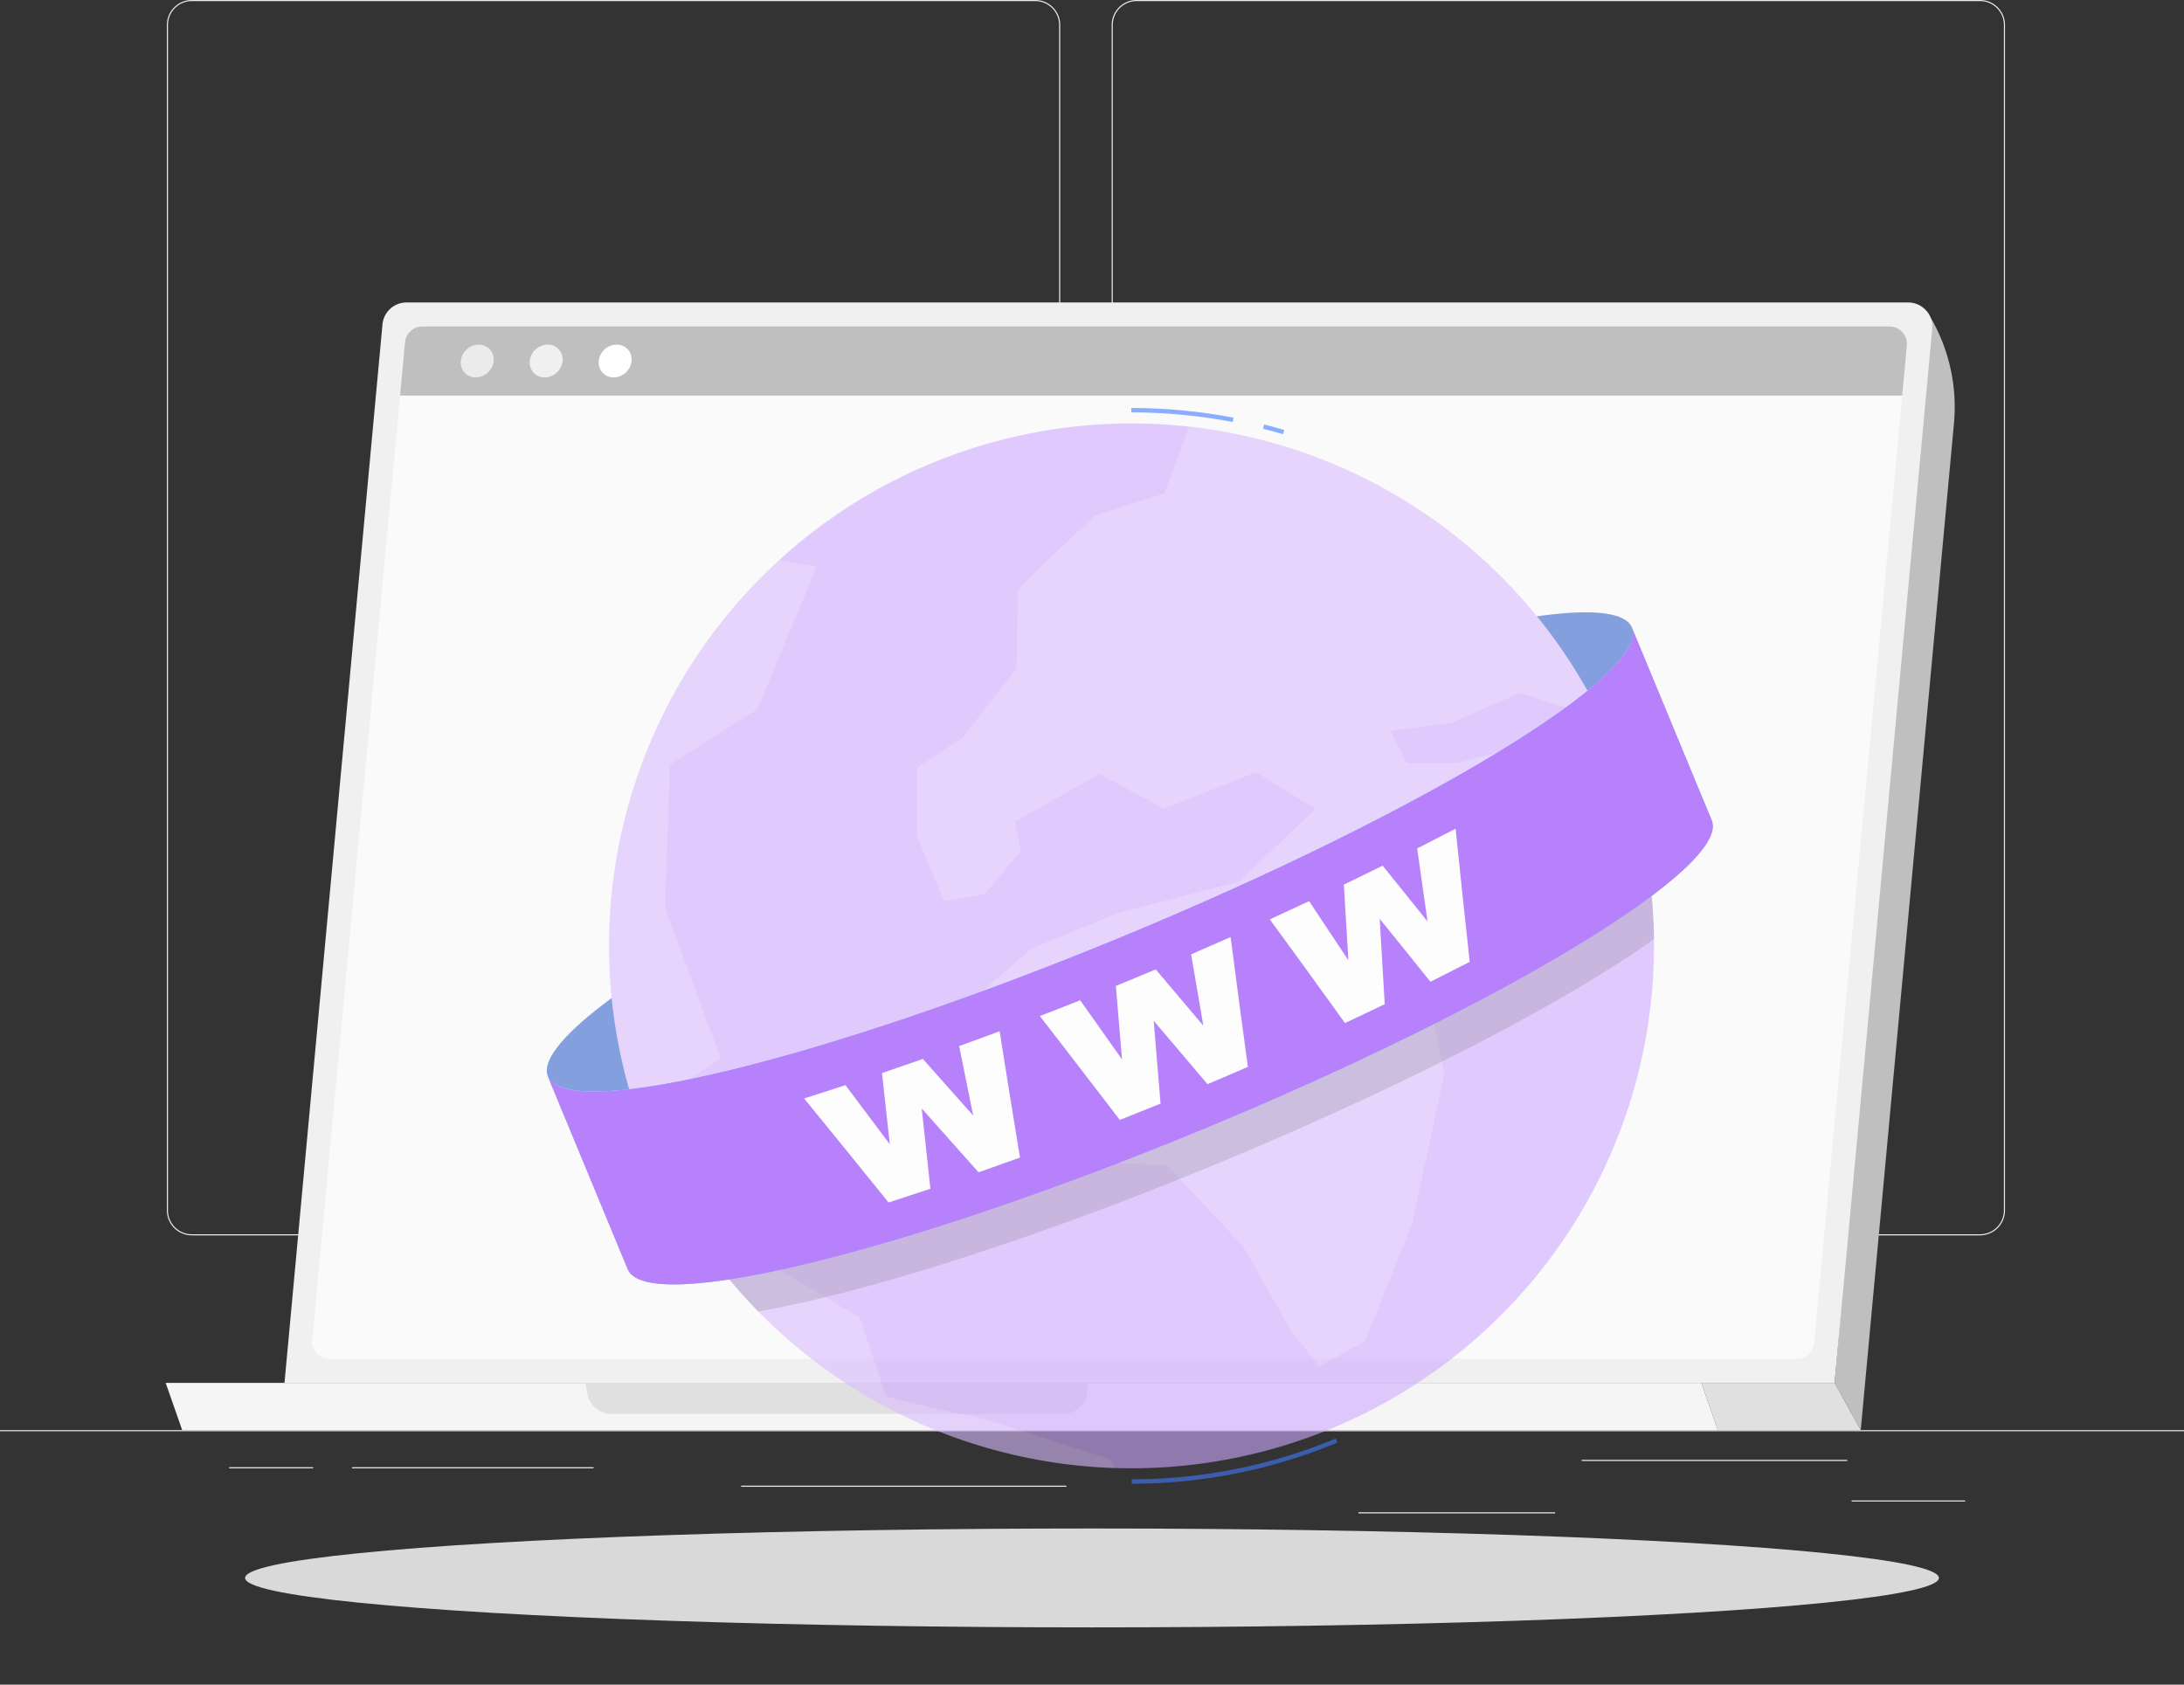 <svg xmlns="http://www.w3.org/2000/svg" width="248.258" height="191.515" viewBox="0 0 248.258 191.515">
    <rect x="0" y="0" width="248.258" height="191.515" fill="#333333" stroke="none"/>
    <g data-name="3926908">
        <g data-name="Group 9772">
            <path data-name="Rectangle 6075" transform="translate(0 162.582)" style="fill:#ebebeb" d="M0 0h248.258v.124H0z"/>
            <path data-name="Rectangle 6076" transform="translate(210.475 170.574)" style="fill:#ebebeb" d="M0 0h12.908v.124H0z"/>
            <path data-name="Rectangle 6077" transform="translate(154.416 171.922)" style="fill:#ebebeb" d="M0 0h22.357v.124H0z"/>
            <path data-name="Rectangle 6078" transform="translate(179.794 165.963)" style="fill:#ebebeb" d="M0 0h30.184v.124H0z"/>
            <path data-name="Rectangle 6079" transform="translate(26.047 166.797)" style="fill:#ebebeb" d="M0 0h9.55v.124H0z"/>
            <path data-name="Rectangle 6080" transform="translate(40.018 166.797)" style="fill:#ebebeb" d="M0 0h27.453v.124H0z"/>
            <path data-name="Rectangle 6081" transform="translate(84.242 168.894)" style="fill:#ebebeb" d="M0 0h36.974v.124H0z"/>
            <path data-name="Path 7511" d="M136.918 195.39H41.041a2.838 2.838 0 0 1-2.834-2.834V57.786a2.838 2.838 0 0 1 2.834-2.834h95.877a2.837 2.837 0 0 1 2.834 2.834v134.77a2.837 2.837 0 0 1-2.834 2.834zM41.041 55.077a2.713 2.713 0 0 0-2.71 2.71v134.77a2.713 2.713 0 0 0 2.71 2.71h95.877a2.713 2.713 0 0 0 2.709-2.71V57.786a2.713 2.713 0 0 0-2.709-2.71H41.041z" transform="translate(-19.237 -54.952)" style="fill:#ebebeb"/>
            <path data-name="Path 7512" d="M353.215 195.39h-95.876a2.837 2.837 0 0 1-2.834-2.834V57.786a2.837 2.837 0 0 1 2.834-2.834h95.876a2.837 2.837 0 0 1 2.834 2.834v134.77a2.837 2.837 0 0 1-2.834 2.834zM257.339 55.077a2.713 2.713 0 0 0-2.709 2.71v134.77a2.713 2.713 0 0 0 2.709 2.71h95.876a2.713 2.713 0 0 0 2.71-2.71V57.786a2.713 2.713 0 0 0-2.71-2.71h-95.876z" transform="translate(-128.139 -54.952)" style="fill:#ebebeb"/>
        </g>
        <g data-name="Group 9774">
            <path data-name="Path 7513" d="m422.983 253.413-2.969-5.369 10.476-121.831a20.26 20.26 0 0 1 3.09 12.759z" transform="translate(-211.471 -90.831)" style="fill:#bfbfbf"/>
            <path data-name="Path 7514" d="M65.131 247.033h176.2l11.1-119.833a2.742 2.742 0 0 0-2.73-2.994H79a2.741 2.741 0 0 0-2.73 2.489z" transform="translate(-32.793 -89.82)" style="fill:#f0f0f0"/>
            <path data-name="Path 7515" d="m242.2 245.261 10.545-113.4a1.985 1.985 0 0 0-1.977-2.158H84a1.984 1.984 0 0 0-1.977 1.811l-10.545 113.4a1.985 1.985 0 0 0 1.977 2.158h166.769a1.985 1.985 0 0 0 1.976-1.811z" transform="translate(-35.986 -92.586)" style="fill:#fafafa"/>
            <path data-name="Path 7516" d="M260.9 129.7H94.133a1.986 1.986 0 0 0-1.979 1.811l-.561 6.044h170.75l.53-5.7a1.983 1.983 0 0 0-1.973-2.155z" transform="translate(-46.116 -92.587)" style="fill:#bfbfbf"/>
            <g data-name="Group 9773">
                <path data-name="Path 7517" d="M109.217 135.72a2.079 2.079 0 0 1-2.03 1.864 1.679 1.679 0 0 1-1.7-1.864 2.079 2.079 0 0 1 2.03-1.864 1.679 1.679 0 0 1 1.7 1.864z" transform="translate(-53.108 -94.679)" style="fill:#ebebeb"/>
                <path data-name="Path 7518" d="M125.01 135.72a2.078 2.078 0 0 1-2.029 1.864 1.679 1.679 0 0 1-1.7-1.864 2.079 2.079 0 0 1 2.03-1.864 1.678 1.678 0 0 1 1.699 1.864z" transform="translate(-61.06 -94.679)" style="fill:#f0f0f0"/>
                <path data-name="Path 7519" d="M140.8 135.72a2.078 2.078 0 0 1-2.029 1.864 1.679 1.679 0 0 1-1.7-1.864 2.078 2.078 0 0 1 2.029-1.864 1.679 1.679 0 0 1 1.7 1.864z" transform="translate(-69.011 -94.679)" style="fill:#fff"/>
            </g>
            <path data-name="Path 7520" d="M389.505 371.584h15.148l2.969 5.369h-16.24z" transform="translate(-196.11 -214.371)" style="fill:#e0e0e0"/>
            <path data-name="Path 7521" d="M212.493 371.584H37.931l1.878 5.369H214.37z" transform="translate(-19.098 -214.371)" style="fill:#f5f5f5"/>
            <path data-name="Path 7522" d="M191.011 371.584h-56.986l.211 1.207a2.787 2.787 0 0 0 2.746 2.308h51.328a2.787 2.787 0 0 0 2.746-3.266z" transform="translate(-67.48 -214.371)" style="fill:#e0e0e0"/>
        </g>
        <ellipse cx="96.269" cy="5.622" rx="96.269" ry="5.622" style="fill:#d9d9d9" transform="translate(27.86 173.762)"/>
        <g>
            <g data-name="Group 9780" style="opacity:.6">
                <g data-name="Group 9775" transform="rotate(-22.5 312.822 -90.21)">
                    <ellipse data-name="Ellipse 2147" cx="66.685" cy="10.312" rx="66.685" ry="10.312" style="fill:#407bff"/>
                    <ellipse data-name="Ellipse 2148" cx="66.685" cy="10.312" rx="66.685" ry="10.312" style="opacity:.2"/>
                </g>
                <g data-name="Group 9777" transform="translate(44.633 23.541)">
                    <path data-name="Path 7523" d="M291.426 153.25a60.904 60.904 0 0 0-2.271-.622l.122-.481c.764.193 1.534.4 2.289.627z" transform="translate(-190.218 -127.429)" style="fill:#407bff"/>
                    <path data-name="Path 7524" d="M270.534 149.964A61.322 61.322 0 0 0 259 148.872v-.5a61.851 61.851 0 0 1 11.624 1.1z" transform="translate(-175.037 -125.529)" style="fill:#407bff"/>
                    <path data-name="Path 7525" d="M259.1 389.46v-.5a60.281 60.281 0 0 0 23.179-4.631l.19.459a60.771 60.771 0 0 1-23.369 4.672z" transform="translate(-175.084 -244.33)" style="fill:#407bff"/>
                    <circle data-name="Ellipse 2149" cx="59.389" cy="59.389" r="59.389" transform="rotate(-45 101.382 41.994)" style="fill:#cfaaff"/>
                    <g data-name="Group 9776" style="opacity:.2">
                        <path data-name="Path 7526" d="m278.437 182.9 9.35 2.942a59.356 59.356 0 0 0-46.894-33.211l-2.844 7.589-7.9 2.551s-8.815 8.133-8.776 8.655-.148 8.66-.148 8.66l-6.077 7.892-5.213 3.412-.029 7.713 3.1 7.5 4.66-.855 4.061-4.907-.657-3.312 9.585-5.405 7.365 3.936 10.459-4.15 6.755 4.189-8.754 8.28-13.733 3.539-9.812 4.064-9.609 8.371 2.339 10.408 7.654 5.068 15.009.77 8.625 9.146 5.429 9.575 3.242 4.151 5.251-2.892 5.328-13.314 3.656-17.04-1.972-9.889-4.136 2.923-2.977-6.318-5.935-6.112-2.016-4 12.984 6.268 13.653-2.07 4.732-10.2-4.922-7.99-7.935 2.029-5.717.041-1.89-3.694 6.966-.919z" transform="translate(-150.319 -127.673)" style="fill:#fff"/>
                        <path data-name="Path 7527" d="m180.918 355.972-3-8.97-14.026-8.34-4.624-1.159a59.445 59.445 0 0 0 47.586 26.6l-.4-.977s-15.521-5.034-16.042-5-9.494-2.154-9.494-2.154z" transform="translate(-124.825 -220.753)" style="fill:#fff"/>
                        <path data-name="Path 7528" d="m145.775 222.794.57-16.359 9.942-6.268 6.718-16.218-4.283-.714a59.4 59.4 0 0 0-16.186 62.8l9.595-6.172z" transform="translate(-114.823 -143.081)" style="fill:#fff"/>
                    </g>
                </g>
                <path data-name="Path 7529" d="M256.179 220.579c-8.838 7.31-28.811 18.087-52.894 28.063-23.67 9.8-45.076 16.252-56.651 17.5.293.824.609 1.639.947 2.456a59.143 59.143 0 0 0 12.436 18.839c12.15-2.13 31.359-8.185 52.346-16.878 21.363-8.849 39.486-18.328 49.481-25.456a59.1 59.1 0 0 0-4.528-21.959 52.76 52.76 0 0 0-1.137-2.565z" transform="translate(-73.828 -138.342)" style="opacity:.2"/>
                <g data-name="Group 9778">
                    <path data-name="Path 7530" d="m248.64 198.615 9.079 21.918c2.179 5.262-23.636 20.953-57.66 35.046s-63.378 21.254-65.557 15.992l-9.079-21.918c2.179 5.262 31.529-1.9 65.557-15.992s59.84-29.784 57.66-35.046z" transform="translate(-63.148 -127.283)" style="fill:#407bff"/>
                    <path data-name="Path 7531" d="m248.64 198.615 9.079 21.918c2.179 5.262-23.636 20.953-57.66 35.046s-63.378 21.254-65.557 15.992l-9.079-21.918c2.179 5.262 31.529-1.9 65.557-15.992s59.84-29.784 57.66-35.046z" transform="translate(-63.148 -127.283)" style="fill:#8831fa"/>
                </g>
                <g data-name="Group 9779">
                    <path data-name="Path 7532" d="M184.092 298.709q2.355-.743 4.7-1.51 2.529 3.359 5.04 6.717-.454-4.04-.888-8.1 2.329-.786 4.646-1.6 2.872 3.217 5.717 6.436-.8-3.944-1.591-7.9 2.307-.829 4.6-1.686 1.132 7.2 2.318 14.361-2.351.851-4.713 1.676-3.214-3.629-6.46-7.256.482 4.574.988 9.127-2.374.794-4.759 1.563-4.767-5.919-9.598-11.828z" transform="translate(-92.687 -173.833)" style="fill:#fff"/>
                    <path data-name="Path 7533" d="M238.061 278.476q2.3-.882 4.586-1.792 2.386 3.36 4.755 6.724-.361-4.166-.7-8.354 2.271-.927 4.531-1.877 2.718 3.2 5.411 6.393-.7-4.049-1.386-8.108 2.249-.97 4.487-1.965.956 7.4 1.964 14.756-2.29 1-4.592 1.969-3.041-3.6-6.115-7.206.378 4.718.782 9.415-2.315.941-4.639 1.856-4.515-5.911-9.084-11.811z" transform="translate(-119.86 -162.971)" style="fill:#fff"/>
                    <path data-name="Path 7534" d="M290.7 254.993q2.24-1.023 4.469-2.072 2.242 3.363 4.465 6.723-.269-4.292-.518-8.6 2.211-1.066 4.415-2.155 2.563 3.17 5.1 6.341-.6-4.149-1.18-8.3 2.19-1.11 4.368-2.244.778 7.587 1.608 15.138-2.229 1.143-4.47 2.26-2.867-3.578-5.765-7.148.274 4.857.572 9.694-2.252 1.09-4.518 2.147-4.246-5.899-8.546-11.784z" transform="translate(-146.361 -150.476)" style="fill:#fff"/>
                </g>
            </g>
        </g>
    </g>
</svg>
